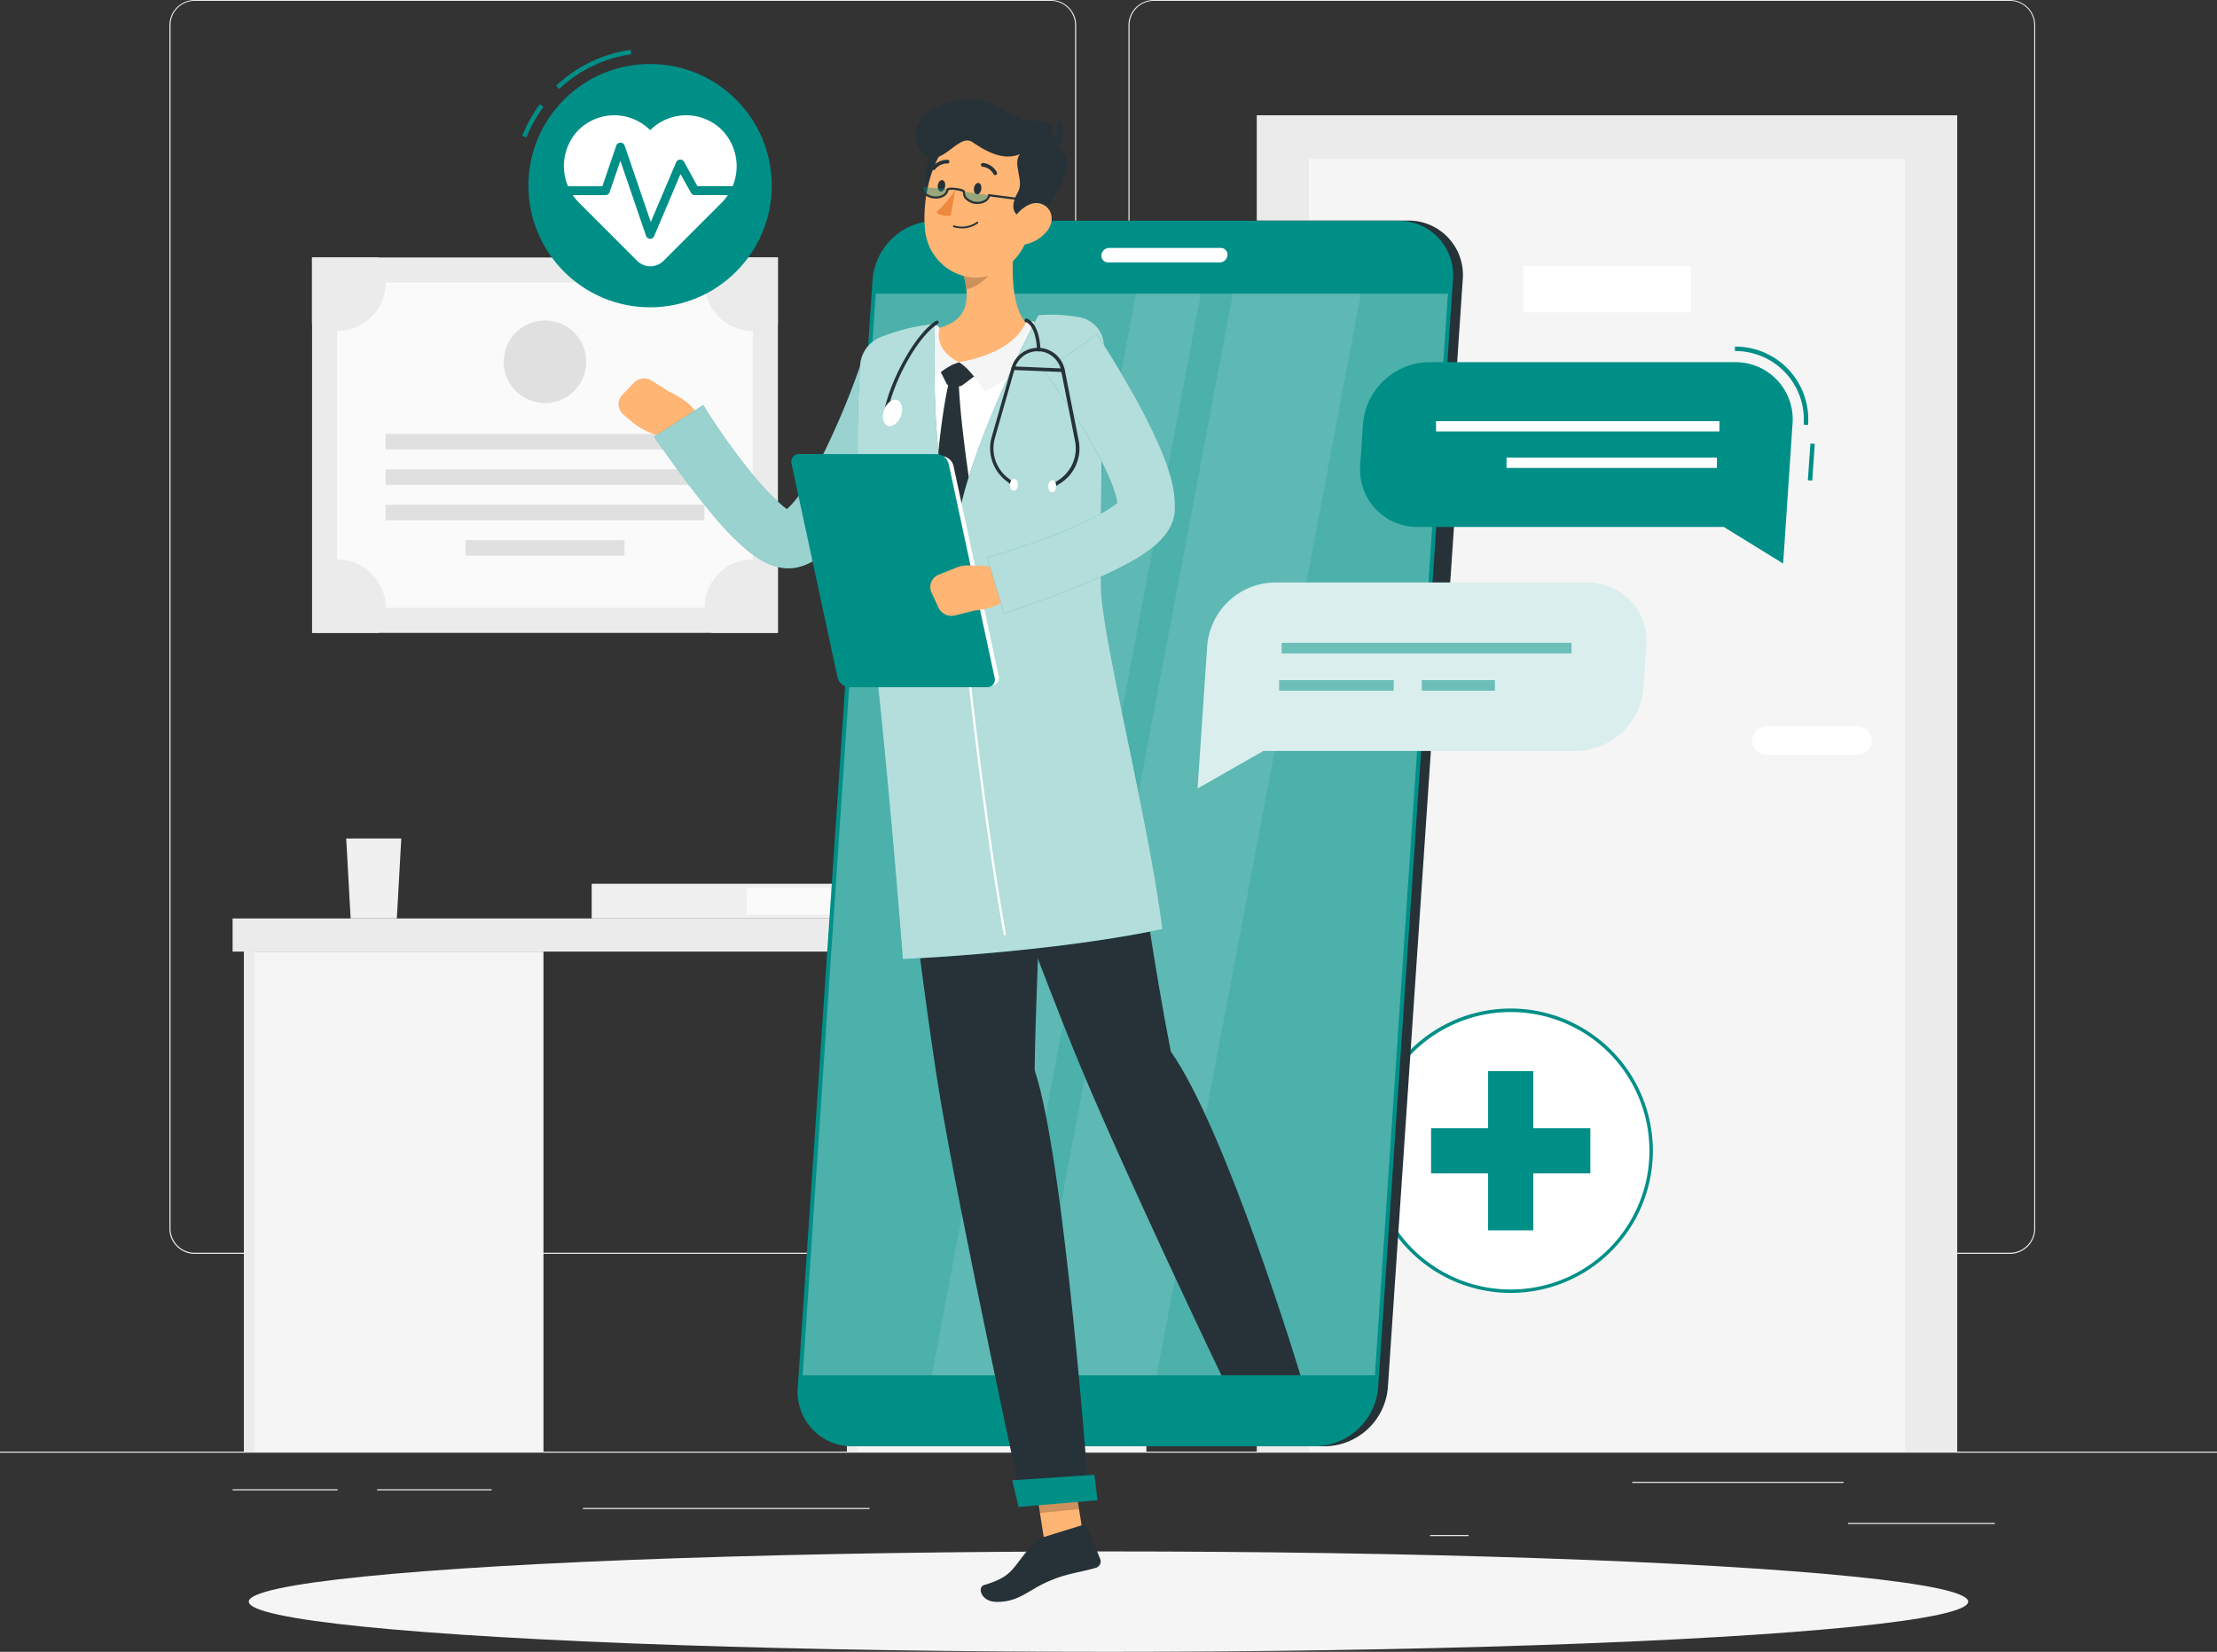 <svg xmlns="http://www.w3.org/2000/svg" width="691.64" height="515.355" viewBox="0 0 691.64 515.355">
  <rect x="0" y="0" width="691.64" height="515.355" fill="#333333" stroke="none"/>
  <g id="Online_Doctor-rafiki" data-name="Online Doctor-rafiki" transform="translate(0 -55)">
    <g id="freepik--background-complete--inject-33" transform="translate(0 55)">
      <rect id="Rectangle_3" data-name="Rectangle 3" width="691.64" height="0.346" transform="translate(0 452.886)" fill="#ebebeb"/>
      <rect id="Rectangle_4" data-name="Rectangle 4" width="45.814" height="0.346" transform="translate(576.523 475.143)" fill="#ebebeb"/>
      <rect id="Rectangle_5" data-name="Rectangle 5" width="12.021" height="0.346" transform="translate(446.149 478.905)" fill="#ebebeb"/>
      <rect id="Rectangle_6" data-name="Rectangle 6" width="65.941" height="0.346" transform="translate(509.199 462.306)" fill="#ebebeb"/>
      <rect id="Rectangle_7" data-name="Rectangle 7" width="32.756" height="0.346" transform="translate(72.567 464.63)" fill="#ebebeb"/>
      <rect id="Rectangle_8" data-name="Rectangle 8" width="35.758" height="0.346" transform="translate(117.634 464.63)" fill="#ebebeb"/>
      <rect id="Rectangle_9" data-name="Rectangle 9" width="89.415" height="0.346" transform="translate(181.86 470.467)" fill="#ebebeb"/>
      <path id="Path_2" data-name="Path 2" d="M313.192,446.192H46.095a7.9,7.9,0,0,1-7.885-7.9V62.829A7.9,7.9,0,0,1,46.095,55h267.1a7.9,7.9,0,0,1,7.9,7.9V438.293A7.9,7.9,0,0,1,313.192,446.192ZM46.095,55.277a7.553,7.553,0,0,0-7.539,7.553V438.293a7.553,7.553,0,0,0,7.539,7.553h267.1a7.567,7.567,0,0,0,7.553-7.553V62.829a7.567,7.567,0,0,0-7.553-7.553Z" transform="translate(14.645 -55)" fill="#ebebeb"/>
      <path id="Path_3" data-name="Path 3" d="M529.51,446.192H262.4a7.912,7.912,0,0,1-7.9-7.9V62.829A7.912,7.912,0,0,1,262.4,55H529.51a7.9,7.9,0,0,1,7.871,7.829V438.293A7.9,7.9,0,0,1,529.51,446.192ZM262.4,55.277a7.567,7.567,0,0,0-7.553,7.553V438.293a7.567,7.567,0,0,0,7.553,7.553H529.51a7.567,7.567,0,0,0,7.553-7.553V62.829a7.567,7.567,0,0,0-7.553-7.553Z" transform="translate(97.545 -55)" fill="#ebebeb"/>
      <rect id="Rectangle_10" data-name="Rectangle 10" width="218.517" height="416.921" transform="translate(392.077 35.965)" fill="#ebebeb"/>
      <rect id="Rectangle_11" data-name="Rectangle 11" width="186.01" height="403.323" transform="translate(408.33 49.563)" fill="#f5f5f5"/>
      <rect id="Rectangle_12" data-name="Rectangle 12" width="52.302" height="14.455" transform="translate(475.198 83.011)" fill="#fff"/>
      <path id="Path_4" data-name="Path 4" d="M399.6,218.82h28.371a4.427,4.427,0,0,1,4.426,4.426h0a4.427,4.427,0,0,1-4.427,4.426H399.6a4.427,4.427,0,0,1-4.427-4.427h0a4.426,4.426,0,0,1,4.426-4.426Z" transform="translate(151.461 7.789)" fill="#fff"/>
      <rect id="Rectangle_13" data-name="Rectangle 13" width="145.327" height="117.122" transform="translate(97.355 80.327)" fill="#ebebeb"/>
      <rect id="Rectangle_14" data-name="Rectangle 14" width="101.519" height="129.724" transform="translate(234.867 88.129) rotate(90)" fill="#fafafa"/>
      <rect id="Rectangle_15" data-name="Rectangle 15" width="4.855" height="99.472" transform="translate(219.748 135.368) rotate(90)" fill="#e0e0e0"/>
      <rect id="Rectangle_16" data-name="Rectangle 16" width="4.855" height="99.472" transform="translate(219.748 146.42) rotate(90)" fill="#e0e0e0"/>
      <rect id="Rectangle_17" data-name="Rectangle 17" width="4.855" height="99.472" transform="translate(219.748 157.459) rotate(90)" fill="#e0e0e0"/>
      <rect id="Rectangle_18" data-name="Rectangle 18" width="4.855" height="49.591" transform="translate(194.807 168.511) rotate(90)" fill="#e0e0e0"/>
      <path id="Path_5" data-name="Path 5" d="M93.378,120.872a15.119,15.119,0,0,1-15.216,15.119,14.967,14.967,0,0,1-7.8-2.172V113.07H91.109A15.119,15.119,0,0,1,93.378,120.872Z" transform="translate(26.968 -32.743)" fill="#ebebeb"/>
      <path id="Path_6" data-name="Path 6" d="M181.789,113.07v20.749A15.119,15.119,0,0,1,161.04,113.07Z" transform="translate(60.894 -32.743)" fill="#ebebeb"/>
      <path id="Path_7" data-name="Path 7" d="M93.347,196.3a15.036,15.036,0,0,1-2.158,7.788H70.44V183.336A15.133,15.133,0,0,1,93.347,196.3Z" transform="translate(26.998 -6.635)" fill="#ebebeb"/>
      <path id="Path_8" data-name="Path 8" d="M181.791,183.331V204.08H161.042a14.912,14.912,0,0,1-2.172-7.788A15.147,15.147,0,0,1,181.8,183.317Z" transform="translate(60.892 -6.645)" fill="#ebebeb"/>
      <circle id="Ellipse_2" data-name="Ellipse 2" cx="12.878" cy="12.878" r="12.878" transform="translate(155.242 123.513) rotate(-80.78)" fill="#e0e0e0"/>
      <rect id="Rectangle_19" data-name="Rectangle 19" width="287.556" height="10.347" transform="translate(72.567 286.547)" fill="#ebebeb"/>
      <rect id="Rectangle_20" data-name="Rectangle 20" width="93.427" height="155.992" transform="translate(264.206 296.893)" fill="#f5f5f5"/>
      <rect id="Rectangle_21" data-name="Rectangle 21" width="93.427" height="155.992" transform="translate(76.122 296.893)" fill="#f5f5f5"/>
      <rect id="Rectangle_22" data-name="Rectangle 22" width="3.195" height="155.992" transform="translate(76.122 296.893)" fill="#ebebeb"/>
      <rect id="Rectangle_23" data-name="Rectangle 23" width="3.195" height="155.992" transform="translate(264.206 296.893)" fill="#ebebeb"/>
      <path id="Path_9" data-name="Path 9" d="M95.26,244.12H78.08l1.383,24.941H93.877Z" transform="translate(29.927 17.486)" fill="#f0f0f0"/>
      <rect id="Rectangle_24" data-name="Rectangle 24" width="89.761" height="10.817" transform="translate(184.585 275.729)" fill="#f0f0f0"/>
      <rect id="Rectangle_25" data-name="Rectangle 25" width="41.388" height="8.286" transform="translate(232.972 277.002)" fill="#fafafa"/>
    </g>
    <g id="freepik--Shadow--inject-33" transform="translate(77.616 539.037)">
      <ellipse id="freepik--path--inject-33" cx="268.204" cy="15.659" rx="268.204" ry="15.659" fill="#f5f5f5"/>
    </g>
    <g id="freepik--cross-icon--inject-33" transform="translate(426.922 369.655)">
      <circle id="Ellipse_3" data-name="Ellipse 3" cx="43.822" cy="43.822" r="43.822" transform="translate(0.553 0.539)" fill="#fff"/>
      <path id="Path_10" data-name="Path 10" d="M353.006,371.194a44.362,44.362,0,1,1,44.348-44.357,44.362,44.362,0,0,1-44.348,44.357Zm0-87.631a43.283,43.283,0,1,0,43.283,43.278,43.283,43.283,0,0,0-43.283-43.278Z" transform="translate(-308.63 -282.47)" fill="#008f87"/>
      <rect id="Rectangle_26" data-name="Rectangle 26" width="14.109" height="49.687" transform="translate(37.321 19.518)" fill="#008f87"/>
      <rect id="Rectangle_27" data-name="Rectangle 27" width="14.109" height="49.687" transform="translate(69.219 37.321) rotate(90)" fill="#008f87"/>
    </g>
    <g id="freepik--pulse-icon--inject-33" transform="translate(162.923 70.548)">
      <path id="Path_11" data-name="Path 11" d="M126.371,78.454l-.941-1.01a42.536,42.536,0,0,1,23.253-11.2l.194,1.383a41.139,41.139,0,0,0-22.506,10.831Z" transform="translate(-114.848 -66.24)" fill="#008f87"/>
      <path id="Path_12" data-name="Path 12" d="M119.066,88.875l-1.286-.5a42.562,42.562,0,0,1,5.533-9.877l1.107.83A41.832,41.832,0,0,0,119.066,88.875Z" transform="translate(-117.78 -61.541)" fill="#008f87"/>
      <circle id="Ellipse_4" data-name="Ellipse 4" cx="37.957" cy="37.957" r="37.957" transform="translate(1.923 4.413)" fill="#008f87"/>
      <path id="Path_13" data-name="Path 13" d="M176.73,85.855a15.852,15.852,0,0,0-22.63-.208,15.839,15.839,0,0,0-22.617.208,16.2,16.2,0,0,0,.567,22.575l17.983,17.983a5.81,5.81,0,0,0,8.217,0l17.983-17.983A16.2,16.2,0,0,0,176.73,85.855Z" transform="translate(-114.178 -60.583)" fill="#fff"/>
      <path id="Path_14" data-name="Path 14" d="M154.567,117.174h0a1.383,1.383,0,0,1-1.259-.927L145.3,92.829l-3.348,9.794a1.383,1.383,0,0,1-1.314.927h-13.4a1.383,1.383,0,0,1,0-2.767h12.45L144.026,88.1a1.383,1.383,0,0,1,2.614,0l8.148,23.834L162.7,93.3a1.379,1.379,0,0,1,2.476-.138l4.178,7.608h12.6a1.383,1.383,0,1,1,0,2.767h-13.4a1.383,1.383,0,0,1-1.217-.705l-3.278-5.865-8.217,19.366A1.383,1.383,0,0,1,154.567,117.174Z" transform="translate(-114.687 -58.219)" fill="#008f87"/>
    </g>
    <g id="freepik--Character--inject-33" transform="translate(192.965 85.852)">
      <path id="Path_15" data-name="Path 15" d="M343.614,487.158H199.241a16.959,16.959,0,0,1-17.1-18.259l23.336-345.82a19.975,19.975,0,0,1,19.573-18.328h144.4a16.959,16.959,0,0,1,17.1,18.328L363.174,468.9A19.961,19.961,0,0,1,343.614,487.158Z" transform="translate(-123.172 -66.784)" fill="#263238"/>
      <path id="Path_16" data-name="Path 16" d="M324.335,227.713H320.7a4.731,4.731,0,0,1-4.772-5.118l4.468-66.107a5.533,5.533,0,0,1,5.464-5.118h3.638a4.731,4.731,0,0,1,4.772,5.118L329.8,222.6A5.533,5.533,0,0,1,324.335,227.713Z" transform="translate(-71.883 -48.916)" fill="#263238"/>
      <path id="Path_17" data-name="Path 17" d="M199.572,183.6h-3.624a3.873,3.873,0,0,1-3.915-4.15l1.618-23.875a4.565,4.565,0,0,1,4.468-4.15h3.638a3.887,3.887,0,0,1,3.9,4.15l-1.618,23.875a4.551,4.551,0,0,1-4.468,4.15Z" transform="translate(-119.366 -48.896)" fill="#008f87"/>
      <path id="Path_18" data-name="Path 18" d="M197.492,214.415h-3.638a3.873,3.873,0,0,1-3.9-4.15l1.618-23.875a4.565,4.565,0,0,1,4.468-4.15H199.7a3.887,3.887,0,0,1,3.9,4.15l-1.618,23.875a4.551,4.551,0,0,1-4.5,4.15Z" transform="translate(-120.163 -37.084)" fill="#008f87"/>
      <path id="Path_19" data-name="Path 19" d="M341.4,487.143H197.031a16.959,16.959,0,0,1-17.1-18.259l23.35-345.82a19.975,19.975,0,0,1,19.643-18.273H367.244a16.959,16.959,0,0,1,17.1,18.273l-23.364,345.82A19.961,19.961,0,0,1,341.4,487.143Z" transform="translate(-124.019 -66.769)" fill="#008f87"/>
      <path id="Path_20" data-name="Path 20" d="M181.02,458.705l22.8-337.465H382.343l-22.8,337.465Z" transform="translate(-123.583 -60.464)" fill="#fff" opacity="0.3"/>
      <path id="Path_21" data-name="Path 21" d="M231.97,458.705,295.684,121.24h39.991L271.961,458.705Z" transform="translate(-104.055 -60.464)" fill="#fff" opacity="0.1"/>
      <path id="Path_22" data-name="Path 22" d="M210.13,458.705,273.844,121.24h20.265L230.4,458.705Z" transform="translate(-112.426 -60.464)" fill="#fff" opacity="0.1"/>
      <path id="Path_23" data-name="Path 23" d="M250.809,110.92h34.817a2.075,2.075,0,0,1,2.1,2.255h0a2.462,2.462,0,0,1-2.407,2.269H250.5a2.089,2.089,0,0,1-2.1-2.269h0a2.448,2.448,0,0,1,2.407-2.255Z" transform="translate(-97.76 -64.419)" fill="#fff"/>
      <path id="Path_24" data-name="Path 24" d="M249.5,413.054l-12.2,1.162-4.4-28.15,12.2-1.176Z" transform="translate(-103.699 40.588)" fill="#ffb573"/>
      <path id="Path_25" data-name="Path 25" d="M240.393,402.894l12.781-3.97a.9.9,0,0,1,1.134.526l4.15,10.139a2.1,2.1,0,0,1-1.383,2.767c-4.62,1.383-9.019,1.7-14.594,4.15-6.515,2.767-9.24,6.474-16.254,6.474-5.021,0-6.156-4.606-4.025-5.243,9.683-2.933,8.41-5.339,15.437-12.906A6.473,6.473,0,0,1,240.393,402.894Z" transform="translate(-108.19 45.948)" fill="#263238"/>
      <path id="Path_26" data-name="Path 26" d="M232.9,386.066l2.269,14.524,12.214-1.176-2.269-14.524Z" transform="translate(-103.699 40.588)" opacity="0.2"/>
      <path id="Path_27" data-name="Path 27" d="M255.831,128.845c-16-1.881-31.926-.622-47.9,2.476a12.768,12.768,0,0,0-10.25,11.066c-1.729,15.3-3.707,49.591,4.011,100.744l65.4-5.533c.125-9.282-6.474-51.569-1.024-95.446a11.716,11.716,0,0,0-10.236-13.307Z" transform="translate(-117.804 -57.888)" fill="#fff"/>
      <path id="Path_28" data-name="Path 28" d="M211.75,138.617l2.338,4.675a1.383,1.383,0,0,0,1.231.8l2.531.138a1.964,1.964,0,0,0,1.259-.387l4.357-3.251-5.381-3.915Z" transform="translate(-111.805 -54.546)" fill="#263238"/>
      <path id="Path_29" data-name="Path 29" d="M218.3,141.279a4.26,4.26,0,0,0-2.946-.235c-2.061,7.262-4.316,28.108-4.551,37.349,6.252,18.218,8.3,20.058,8.3,20.058l3.168-21.925S218.712,154.1,218.3,141.279Z" transform="translate(-112.169 -52.934)" fill="#263238"/>
      <path id="Path_30" data-name="Path 30" d="M236.535,105.8c-1.494,9.019-2.767,25.494,3.707,31.317-4.745,4.98-10.956,10.748-21.607,11.4s-9.005-6.723-6.308-10.665c9.946-2.656,9.462-10.07,7.511-17Z" transform="translate(-112.355 -66.382)" fill="#ffb573"/>
      <path id="Path_31" data-name="Path 31" d="M240.648,128.089a13.279,13.279,0,0,0-2.338-.761.927.927,0,0,0-1.037.429c-1.024,1.743-4.15,9.531-20.943,12.519,2.767,1.632,6.432,6.7,8.009,9.13,5.035-2.614,18.135-10.43,16.89-20.542A1.024,1.024,0,0,0,240.648,128.089Z" transform="translate(-110.05 -58.142)" fill="#f5f5f5"/>
      <path id="Path_32" data-name="Path 32" d="M213.976,129.6a.968.968,0,0,0-1.134-1.162,13,13,0,0,0-1.715.456,1.384,1.384,0,0,0-.36.208c-1.286,1.19-8.3,11.315-1.729,19.5,1.383-2.227,6.156-7.276,11.149-8.756C215.456,137.717,213.132,133.747,213.976,129.6Z" transform="translate(-113.906 -57.713)" fill="#f5f5f5"/>
      <path id="Path_33" data-name="Path 33" d="M227.087,110.24l-9.877,8.908a28.519,28.519,0,0,1,1,4.924c3.818-.65,8.95-4.98,9.226-8.991a13.113,13.113,0,0,0-.346-4.841Z" transform="translate(-109.712 -64.68)" opacity="0.2"/>
      <path id="Path_34" data-name="Path 34" d="M217.18,86.324c-8.521,3.334-9.074,10.333-8.3,17.983s9.1,2.587,10.956-2.2S228.979,81.7,217.18,86.324Z" transform="translate(-113.002 -74.17)" fill="#263238"/>
      <path id="Path_35" data-name="Path 35" d="M244.413,102.588c-2.365,12.048-3.154,19.2-10.043,24.747-10.388,8.3-24.456,1.134-25.7-11.288C207.549,104.857,211.6,87,224.01,83.513a16.212,16.212,0,0,1,20.4,19.075Z" transform="translate(-113.054 -75.177)" fill="#ffb573"/>
      <path id="Path_36" data-name="Path 36" d="M244.706,114.689c-10.139.539-8-5.215-6.156-8.521s-1.909-8.77.54-11.606c-4.371,1.743-8.978.3-14.829-3.763-4.537-3.168-10.222,9.489-15.756,3.14-5.229-5.99-.373-15.022,12.187-16.475s14.843,7.428,23.087,6.64,5.381,6,3.763,7.387C254.458,91.948,258.234,98.56,244.706,114.689Z" transform="translate(-113.845 -77.304)" fill="#263238"/>
      <path id="Path_37" data-name="Path 37" d="M235,90.619a10.153,10.153,0,0,0,5.27-8.839C243.009,86.58,242.719,92.03,235,90.619Z" transform="translate(-102.894 -75.588)" fill="#263238"/>
      <path id="Path_38" data-name="Path 38" d="M216.413,106.967a8.3,8.3,0,0,0,6.335-1.494.277.277,0,0,0,0-.4.291.291,0,0,0-.4,0,7.982,7.982,0,0,1-7.041,1.093.318.318,0,0,0-.373.194.29.29,0,0,0,.194.36,7.318,7.318,0,0,0,1.286.249Z" transform="translate(-110.59 -66.691)" fill="#263238"/>
      <path id="Path_39" data-name="Path 39" d="M239.59,109.377a11.786,11.786,0,0,1-7.733,4.454c-4.025.526-5.367-3.223-3.68-6.723,1.535-3.154,5.533-7.221,9.24-6.128S241.913,106.334,239.59,109.377Z" transform="translate(-105.782 -68.298)" fill="#ffb573"/>
      <path id="Path_40" data-name="Path 40" d="M246.053,330.214c.484-36.117,5.1-122.144,5.1-122.144l-50.988,4.3s10.139,88.654,16.254,125.505c6.363,38.3,25.881,128.036,25.881,128.036l20.749-1.771S255.474,358.142,246.053,330.214Z" transform="translate(-116.244 -27.184)" fill="#263238"/>
      <path id="Path_41" data-name="Path 41" d="M230.286,397.659l24.609-2.089-.968-7.94-25.646,1.715Z" transform="translate(-105.47 41.638)" fill="#008f87"/>
      <path id="Path_42" data-name="Path 42" d="M221.963,98.174c-.125.982-.761,1.729-1.383,1.66s-1.051-.927-.913-1.923.761-1.729,1.383-1.66S222.1,97.192,221.963,98.174Z" transform="translate(-108.781 -70.043)" fill="#263238"/>
      <path id="Path_43" data-name="Path 43" d="M213.8,97.53c-.124,1-.761,1.729-1.383,1.66s-1.051-.927-.913-1.909.761-1.729,1.383-1.66S213.942,96.493,213.8,97.53Z" transform="translate(-111.908 -70.285)" fill="#263238"/>
      <path id="Path_44" data-name="Path 44" d="M217.108,97.84a34.334,34.334,0,0,1-5.948,6.916c1.466,1.535,4.5,1.12,4.5,1.12Z" transform="translate(-112.031 -69.433)" fill="#ed893e"/>
      <path id="Path_45" data-name="Path 45" d="M208.005,97.18c-.208,1.577,1.383,2.891,3.583,3.168s4.233-.927,4.427-2.5" transform="translate(-113.248 -69.686)" fill="#008f87" opacity="0.4"/>
      <path id="Path_46" data-name="Path 46" d="M217.461,98.24c-.3,1.563,1.231,2.974,3.389,3.389s4.274-.692,4.565-2.241" transform="translate(-109.631 -69.279)" fill="#008f87" opacity="0.4"/>
      <path id="Path_47" data-name="Path 47" d="M225.417,102.51a6.765,6.765,0,0,1-.747,0,5.257,5.257,0,0,1-2.863-1.286,2.877,2.877,0,0,1-1-2.448,6.917,6.917,0,0,0-2.213-.553,4.827,4.827,0,0,0-2.338,0c-.194,1.688-2.3,2.85-4.648,2.559a5.146,5.146,0,0,1-2.863-1.273,2.905,2.905,0,0,1-1-2.448l.664.083a2.227,2.227,0,0,0,.789,1.881,4.482,4.482,0,0,0,2.49,1.093c1.992.263,3.763-.664,3.942-2.047.1-.775,1.7-.719,3.029-.553s2.9.539,2.767,1.3a2.213,2.213,0,0,0,.788,1.881,4.758,4.758,0,0,0,5.187.664,2.213,2.213,0,0,0,1.245-1.618v-.332l17.07,2.2-.083.664-16.433-2.116a2.974,2.974,0,0,1-1.522,1.784A4.883,4.883,0,0,1,225.417,102.51Z" transform="translate(-113.341 -69.731)" fill="#263238"/>
      <path id="Path_48" data-name="Path 48" d="M225.7,95.55a.5.5,0,0,0,.277-.083.6.6,0,0,0,.221-.8,5.533,5.533,0,0,0-4.344-2.9.6.6,0,0,0-.622.553.581.581,0,0,0,.54.609h0a4.44,4.44,0,0,1,3.417,2.352.567.567,0,0,0,.512.277Z" transform="translate(-108.172 -71.763)" fill="#263238"/>
      <path id="Path_49" data-name="Path 49" d="M210.661,94.264a.6.6,0,0,0,.512-.207,4.717,4.717,0,0,1,3.818-1.854.581.581,0,0,0,.636-.526.567.567,0,0,0-.5-.636,5.948,5.948,0,0,0-4.841,2.282.581.581,0,0,0,.069.816A.7.7,0,0,0,210.661,94.264Z" transform="translate(-112.418 -72.039)" fill="#263238"/>
      <path id="Path_50" data-name="Path 50" d="M284.111,324.739c-10.582-54.391-12.961-96.926-23-117.579l-49.4,5.533S241.132,293.74,255.5,328.335c14.926,35.965,44.389,97.411,44.389,97.411h24.678S301.54,349.513,284.111,324.739Z" transform="translate(-111.82 -27.532)" fill="#263238"/>
      <path id="Path_51" data-name="Path 51" d="M155.215,144.442l-5.339-3.375a4.454,4.454,0,0,0-5.616.65l-3.624,3.818a4.15,4.15,0,0,0,.36,6.045l2.587,2.213a21.094,21.094,0,0,0,7.7,4.15l7.816,2.31,5.132-5.533C165.8,148.951,155.215,144.442,155.215,144.442Z" transform="translate(-139.498 -53.137)" fill="#ffb573"/>
      <path id="Path_52" data-name="Path 52" d="M231.181,143.364c-1.937,4.731-3.832,9.13-5.893,13.625s-4.15,8.936-6.46,13.349-4.772,8.8-7.567,13.2a75.832,75.832,0,0,1-4.662,6.571,41.969,41.969,0,0,1-6.363,6.6,22.836,22.836,0,0,1-5.1,3.154c-.581.221-1.12.443-1.757.636l-.968.263a11.548,11.548,0,0,1-1.48.263,13.832,13.832,0,0,1-5.035-.36,20.5,20.5,0,0,1-5.782-2.642,33.207,33.207,0,0,1-3.8-2.767,90.909,90.909,0,0,1-11-11.44c-3.223-3.873-6.266-7.76-9.185-11.73s-5.727-7.871-8.6-12.035l15.3-9.877a206.349,206.349,0,0,0,15.991,22.34,75.308,75.308,0,0,0,8.812,9.116,17.377,17.377,0,0,0,1.95,1.383c.512.346,1.024.484.664.36a3.542,3.542,0,0,0-1.494-.083,3.288,3.288,0,0,0-.595.111h-.194a8.383,8.383,0,0,0,.9-.678,25.52,25.52,0,0,0,3.417-3.79c1.176-1.577,2.352-3.348,3.472-5.187a126.869,126.869,0,0,0,6.252-11.813c1.937-4.15,3.8-8.3,5.533-12.615s3.375-8.7,4.772-12.892Z" transform="translate(-136.423 -54.646)" fill="#008f87"/>
      <g id="Group_2" data-name="Group 2" transform="translate(11.097 81.774)" opacity="0.6">
        <path id="Path_53" data-name="Path 53" d="M231.181,143.364c-1.937,4.731-3.832,9.13-5.893,13.625s-4.15,8.936-6.46,13.349-4.772,8.8-7.567,13.2a75.832,75.832,0,0,1-4.662,6.571,41.969,41.969,0,0,1-6.363,6.6,22.836,22.836,0,0,1-5.1,3.154c-.581.221-1.12.443-1.757.636l-.968.263a11.548,11.548,0,0,1-1.48.263,13.832,13.832,0,0,1-5.035-.36,20.5,20.5,0,0,1-5.782-2.642,33.207,33.207,0,0,1-3.8-2.767,90.909,90.909,0,0,1-11-11.44c-3.223-3.873-6.266-7.76-9.185-11.73s-5.727-7.871-8.6-12.035l15.3-9.877a206.349,206.349,0,0,0,15.991,22.34,75.308,75.308,0,0,0,8.812,9.116,17.377,17.377,0,0,0,1.95,1.383c.512.346,1.024.484.664.36a3.542,3.542,0,0,0-1.494-.083,3.288,3.288,0,0,0-.595.111h-.194a8.383,8.383,0,0,0,.9-.678,25.52,25.52,0,0,0,3.417-3.79c1.176-1.577,2.352-3.348,3.472-5.187a126.869,126.869,0,0,0,6.252-11.813c1.937-4.15,3.8-8.3,5.533-12.615s3.375-8.7,4.772-12.892Z" transform="translate(-147.52 -136.42)" fill="#fff"/>
      </g>
      <path id="Path_54" data-name="Path 54" d="M249.805,126.139c-5.187,9.683-23.654,46.575-25.9,69.344-8.175-20.749-6.391-66.646-6.391-66.646a61.461,61.461,0,0,0-16.973,4.15,10.25,10.25,0,0,0-6.322,8.659,362.515,362.515,0,0,0,2.241,71.2c5.741,44.68,11.066,114.162,11.066,114.162s45.717-1.909,80.991-9.351c-4.3-34.153-19.02-91.393-19.158-106.72-.166-19.726.291-58.291.913-74.393a9.531,9.531,0,0,0-7.636-9.78A47.82,47.82,0,0,0,249.805,126.139Z" transform="translate(-118.833 -58.654)" fill="#008f87"/>
      <path id="Path_55" data-name="Path 55" d="M249.805,126.14c-5.187,9.683-23.654,46.575-25.9,69.344-8.175-20.749-6.391-66.646-6.391-66.646a61.46,61.46,0,0,0-16.973,4.15,10.25,10.25,0,0,0-6.322,8.659,362.515,362.515,0,0,0,2.241,71.2c5.741,44.68,11.066,114.162,11.066,114.162s45.717-1.909,80.991-9.351c-4.3-34.153-19.02-91.393-19.158-106.72-.166-19.726.291-58.305.913-74.407a9.379,9.379,0,0,0-7.207-9.683A47.46,47.46,0,0,0,249.805,126.14Z" transform="translate(-118.833 -58.655)" fill="#fff" opacity="0.7"/>
      <path id="Path_56" data-name="Path 56" d="M230.476,298.032c-7.94-43.808-14.234-108.089-14.746-115.822h.705c.512,7.733,6.82,71.931,14.746,115.739Z" transform="translate(-110.28 -37.095)" fill="#fff"/>
      <path id="Path_57" data-name="Path 57" d="M240.155,229.42H197.993a3.942,3.942,0,0,1-3.652-3l-14.1-65.526a2.352,2.352,0,0,1,2.352-3h42.149a3.942,3.942,0,0,1,3.666,3l14.1,65.526a2.352,2.352,0,0,1-2.352,3Z" transform="translate(-123.916 -46.417)" fill="#fff"/>
      <path id="Path_58" data-name="Path 58" d="M239.492,230.157H196.611a4.025,4.025,0,0,1-3.721-3.057l-14.345-66.633a2.407,2.407,0,0,1,2.407-3.057h42.882a4.025,4.025,0,0,1,3.721,3.057L241.885,227.1a2.393,2.393,0,0,1-2.393,3.057Z" transform="translate(-124.566 -46.601)" fill="#008f87"/>
      <path id="Path_59" data-name="Path 59" d="M232.383,182.933l-10.665-.4a9.143,9.143,0,0,0-3.749.664l-5.533,2.213a4.15,4.15,0,0,0-2.269,5.533l2.213,4.786a4.482,4.482,0,0,0,5.118,2.407l6.1-1.522s11.454-.913,11.869-6.916Z" transform="translate(-112.547 -36.974)" fill="#ffb573"/>
      <path id="Path_60" data-name="Path 60" d="M256.914,130.38c2.642,4.15,5.063,7.94,7.442,12.007s4.717,8.092,6.916,12.3,4.288,8.549,6.183,13.2a67.215,67.215,0,0,1,2.518,7.456,31.249,31.249,0,0,1,1.217,9.5v.539a2.648,2.648,0,0,1,0,.277,7.985,7.985,0,0,1-.235,1.494c-.1.5-.221.885-.36,1.383a9.541,9.541,0,0,1-.443,1.148,15.448,15.448,0,0,1-2.02,3.348,24.136,24.136,0,0,1-3.832,3.818,50.364,50.364,0,0,1-6.916,4.579,131.792,131.792,0,0,1-13.169,6.28c-4.357,1.854-8.7,3.541-13.072,5.132s-8.673,3.126-13.224,4.648l-5.27-17.429c4.15-1.134,8.383-2.531,12.519-3.942s8.3-2.988,12.228-4.634a107.779,107.779,0,0,0,11.26-5.436,32.49,32.49,0,0,0,4.385-2.919,5.266,5.266,0,0,0,.968-.954,1.479,1.479,0,0,0-.277.456.908.908,0,0,1-.138.36,3.273,3.273,0,0,0-.124.5,3.362,3.362,0,0,0-.111.65v-.028a16.267,16.267,0,0,0-.761-3.859,49.91,49.91,0,0,0-1.964-5.326,108.026,108.026,0,0,0-5.727-11.163c-2.158-3.707-4.454-7.414-6.916-11.066s-4.98-7.29-7.511-10.61Z" transform="translate(-107.627 -56.961)" fill="#008f87"/>
      <g id="Group_3" data-name="Group 3" transform="translate(115.023 73.419)" opacity="0.7">
        <path id="Path_61" data-name="Path 61" d="M256.914,130.38c2.642,4.15,5.063,7.94,7.442,12.007s4.717,8.092,6.916,12.3,4.288,8.549,6.183,13.2a67.215,67.215,0,0,1,2.518,7.456,31.249,31.249,0,0,1,1.217,9.5v.539a2.648,2.648,0,0,1,0,.277,7.985,7.985,0,0,1-.235,1.494c-.1.5-.221.885-.36,1.383a9.541,9.541,0,0,1-.443,1.148,15.448,15.448,0,0,1-2.02,3.348,24.136,24.136,0,0,1-3.832,3.818,50.364,50.364,0,0,1-6.916,4.579,131.792,131.792,0,0,1-13.169,6.28c-4.357,1.854-8.7,3.541-13.072,5.132s-8.673,3.126-13.224,4.648l-5.27-17.429c4.15-1.134,8.383-2.531,12.519-3.942s8.3-2.988,12.228-4.634a107.779,107.779,0,0,0,11.26-5.436,32.49,32.49,0,0,0,4.385-2.919,5.266,5.266,0,0,0,.968-.954,1.479,1.479,0,0,0-.277.456.908.908,0,0,1-.138.36,3.273,3.273,0,0,0-.124.5,3.362,3.362,0,0,0-.111.65v-.028a16.267,16.267,0,0,0-.761-3.859,49.91,49.91,0,0,0-1.964-5.326,108.026,108.026,0,0,0-5.727-11.163c-2.158-3.707-4.454-7.414-6.916-11.066s-4.98-7.29-7.511-10.61Z" transform="translate(-222.65 -130.38)" fill="#fff"/>
      </g>
      <path id="Path_62" data-name="Path 62" d="M242.665,177.2a.554.554,0,0,1-.29-1.024l2.158-1.383a11.758,11.758,0,0,0,5.256-12.256l-4.343-21.994a7.442,7.442,0,0,0-14.469-.609L224.821,161.5a11.716,11.716,0,0,0,4.15,12.643l2.047,1.549a.553.553,0,0,1,.1.775.539.539,0,0,1-.761.1l-1.937-1.535a12.837,12.837,0,0,1-4.606-13.833l6.169-21.565a8.549,8.549,0,0,1,16.6.692l4.343,22.008a12.837,12.837,0,0,1-5.741,13.39l-2.172,1.383A.456.456,0,0,1,242.665,177.2Z" transform="translate(-107.378 -55.785)" fill="#263238"/>
      <path id="Path_63" data-name="Path 63" d="M244.15,139.4h0l-15.534-.65a.553.553,0,0,1-.526-.581.581.581,0,0,1,.581-.526l15.52.65a.553.553,0,0,1,.526.581.539.539,0,0,1-.567.526Z" transform="translate(-105.543 -54.178)" fill="#263238"/>
      <path id="Path_64" data-name="Path 64" d="M235.452,137.086a.567.567,0,0,1-.553-.539c0-2.767-.858-7.567-3.444-8.618a.553.553,0,1,1,.415-1.024c3.832,1.577,4.15,8.8,4.15,9.683a.567.567,0,0,1-.54.567Z" transform="translate(-104.397 -58.313)" fill="#263238"/>
      <path id="Path_65" data-name="Path 65" d="M200.043,155.708h-.111a.553.553,0,0,1-.429-.65c1.826-9.088,9.379-23.433,16.032-27.666a.54.54,0,0,1,.747.18.526.526,0,0,1-.166.747c-6.432,4.067-13.764,17.983-15.534,26.932A.553.553,0,0,1,200.043,155.708Z" transform="translate(-116.503 -58.137)" fill="#263238"/>
      <path id="Path_66" data-name="Path 66" d="M204.729,150.3c-.858,2.2-2.767,3.527-4.15,2.96s-1.923-2.767-1.065-5.021,2.767-3.527,4.15-2.946S205.6,148.1,204.729,150.3Z" transform="translate(-116.653 -51.3)" fill="#fff"/>
      <path id="Path_67" data-name="Path 67" d="M230.257,164.893c0,1.024-.636,1.84-1.314,1.812s-1.2-.885-1.162-1.923.636-1.854,1.314-1.812S230.3,163.856,230.257,164.893Z" transform="translate(-105.662 -44.47)" fill="#fff"/>
      <path id="Path_68" data-name="Path 68" d="M238.873,165.253c0,1.024-.622,1.84-1.314,1.812s-1.19-.885-1.148-1.923.622-1.84,1.383-1.812S238.914,164.257,238.873,165.253Z" transform="translate(-102.354 -44.332)" fill="#fff"/>
    </g>
    <g id="freepik--Chat--inject-33" transform="translate(373.61 163.144)">
      <path id="Path_69" data-name="Path 69" d="M414.09,157.623l-1.383-.083a21.316,21.316,0,0,0-21.427-22.976V133.18a22.686,22.686,0,0,1,22.81,24.443Z" transform="translate(-223.64 -133.179)" fill="#008f87"/>
      <rect id="Rectangle_28" data-name="Rectangle 28" width="11.482" height="1.387" transform="translate(190.378 41.697) rotate(-85.996)" fill="#008f87"/>
      <path id="Path_70" data-name="Path 70" d="M423.687,136.68H328.241a21,21,0,0,0-20.583,19.283l-.871,12.851A17.858,17.858,0,0,0,324.768,188.1h95.446l18.508,11.412,2.933-43.546a17.844,17.844,0,0,0-17.969-19.283Z" transform="translate(-256.047 -131.838)" fill="#008f87"/>
      <rect id="Rectangle_29" data-name="Rectangle 29" width="88.405" height="3.209" transform="translate(74.393 23.254)" fill="#fff"/>
      <rect id="Rectangle_30" data-name="Rectangle 30" width="65.637" height="3.209" transform="translate(96.387 34.638)" fill="#fff"/>
      <path id="Path_71" data-name="Path 71" d="M294.145,186.38h97.549a18.245,18.245,0,0,1,18.384,19.712l-.885,13.141a21.482,21.482,0,0,1-21.04,19.712H290.59l-20.5,11.689,3.016-44.542A21.469,21.469,0,0,1,294.145,186.38Z" transform="translate(-270.09 -112.789)" fill="#fff"/>
      <path id="Path_72" data-name="Path 72" d="M294.145,186.38h97.549a18.245,18.245,0,0,1,18.384,19.712l-.885,13.141a21.482,21.482,0,0,1-21.04,19.712H290.59l-20.5,11.689,3.016-44.542A21.469,21.469,0,0,1,294.145,186.38Z" transform="translate(-270.09 -112.789)" fill="#008f87" opacity="0.15"/>
      <rect id="Rectangle_31" data-name="Rectangle 31" width="90.411" height="3.292" transform="translate(26.241 92.418)" fill="#008f87" opacity="0.5"/>
      <rect id="Rectangle_32" data-name="Rectangle 32" width="35.73" height="3.292" transform="translate(25.452 104.051)" fill="#008f87" opacity="0.5"/>
      <rect id="Rectangle_33" data-name="Rectangle 33" width="22.824" height="3.292" transform="translate(69.939 104.051)" fill="#008f87" opacity="0.5"/>
    </g>
  </g>
</svg>
